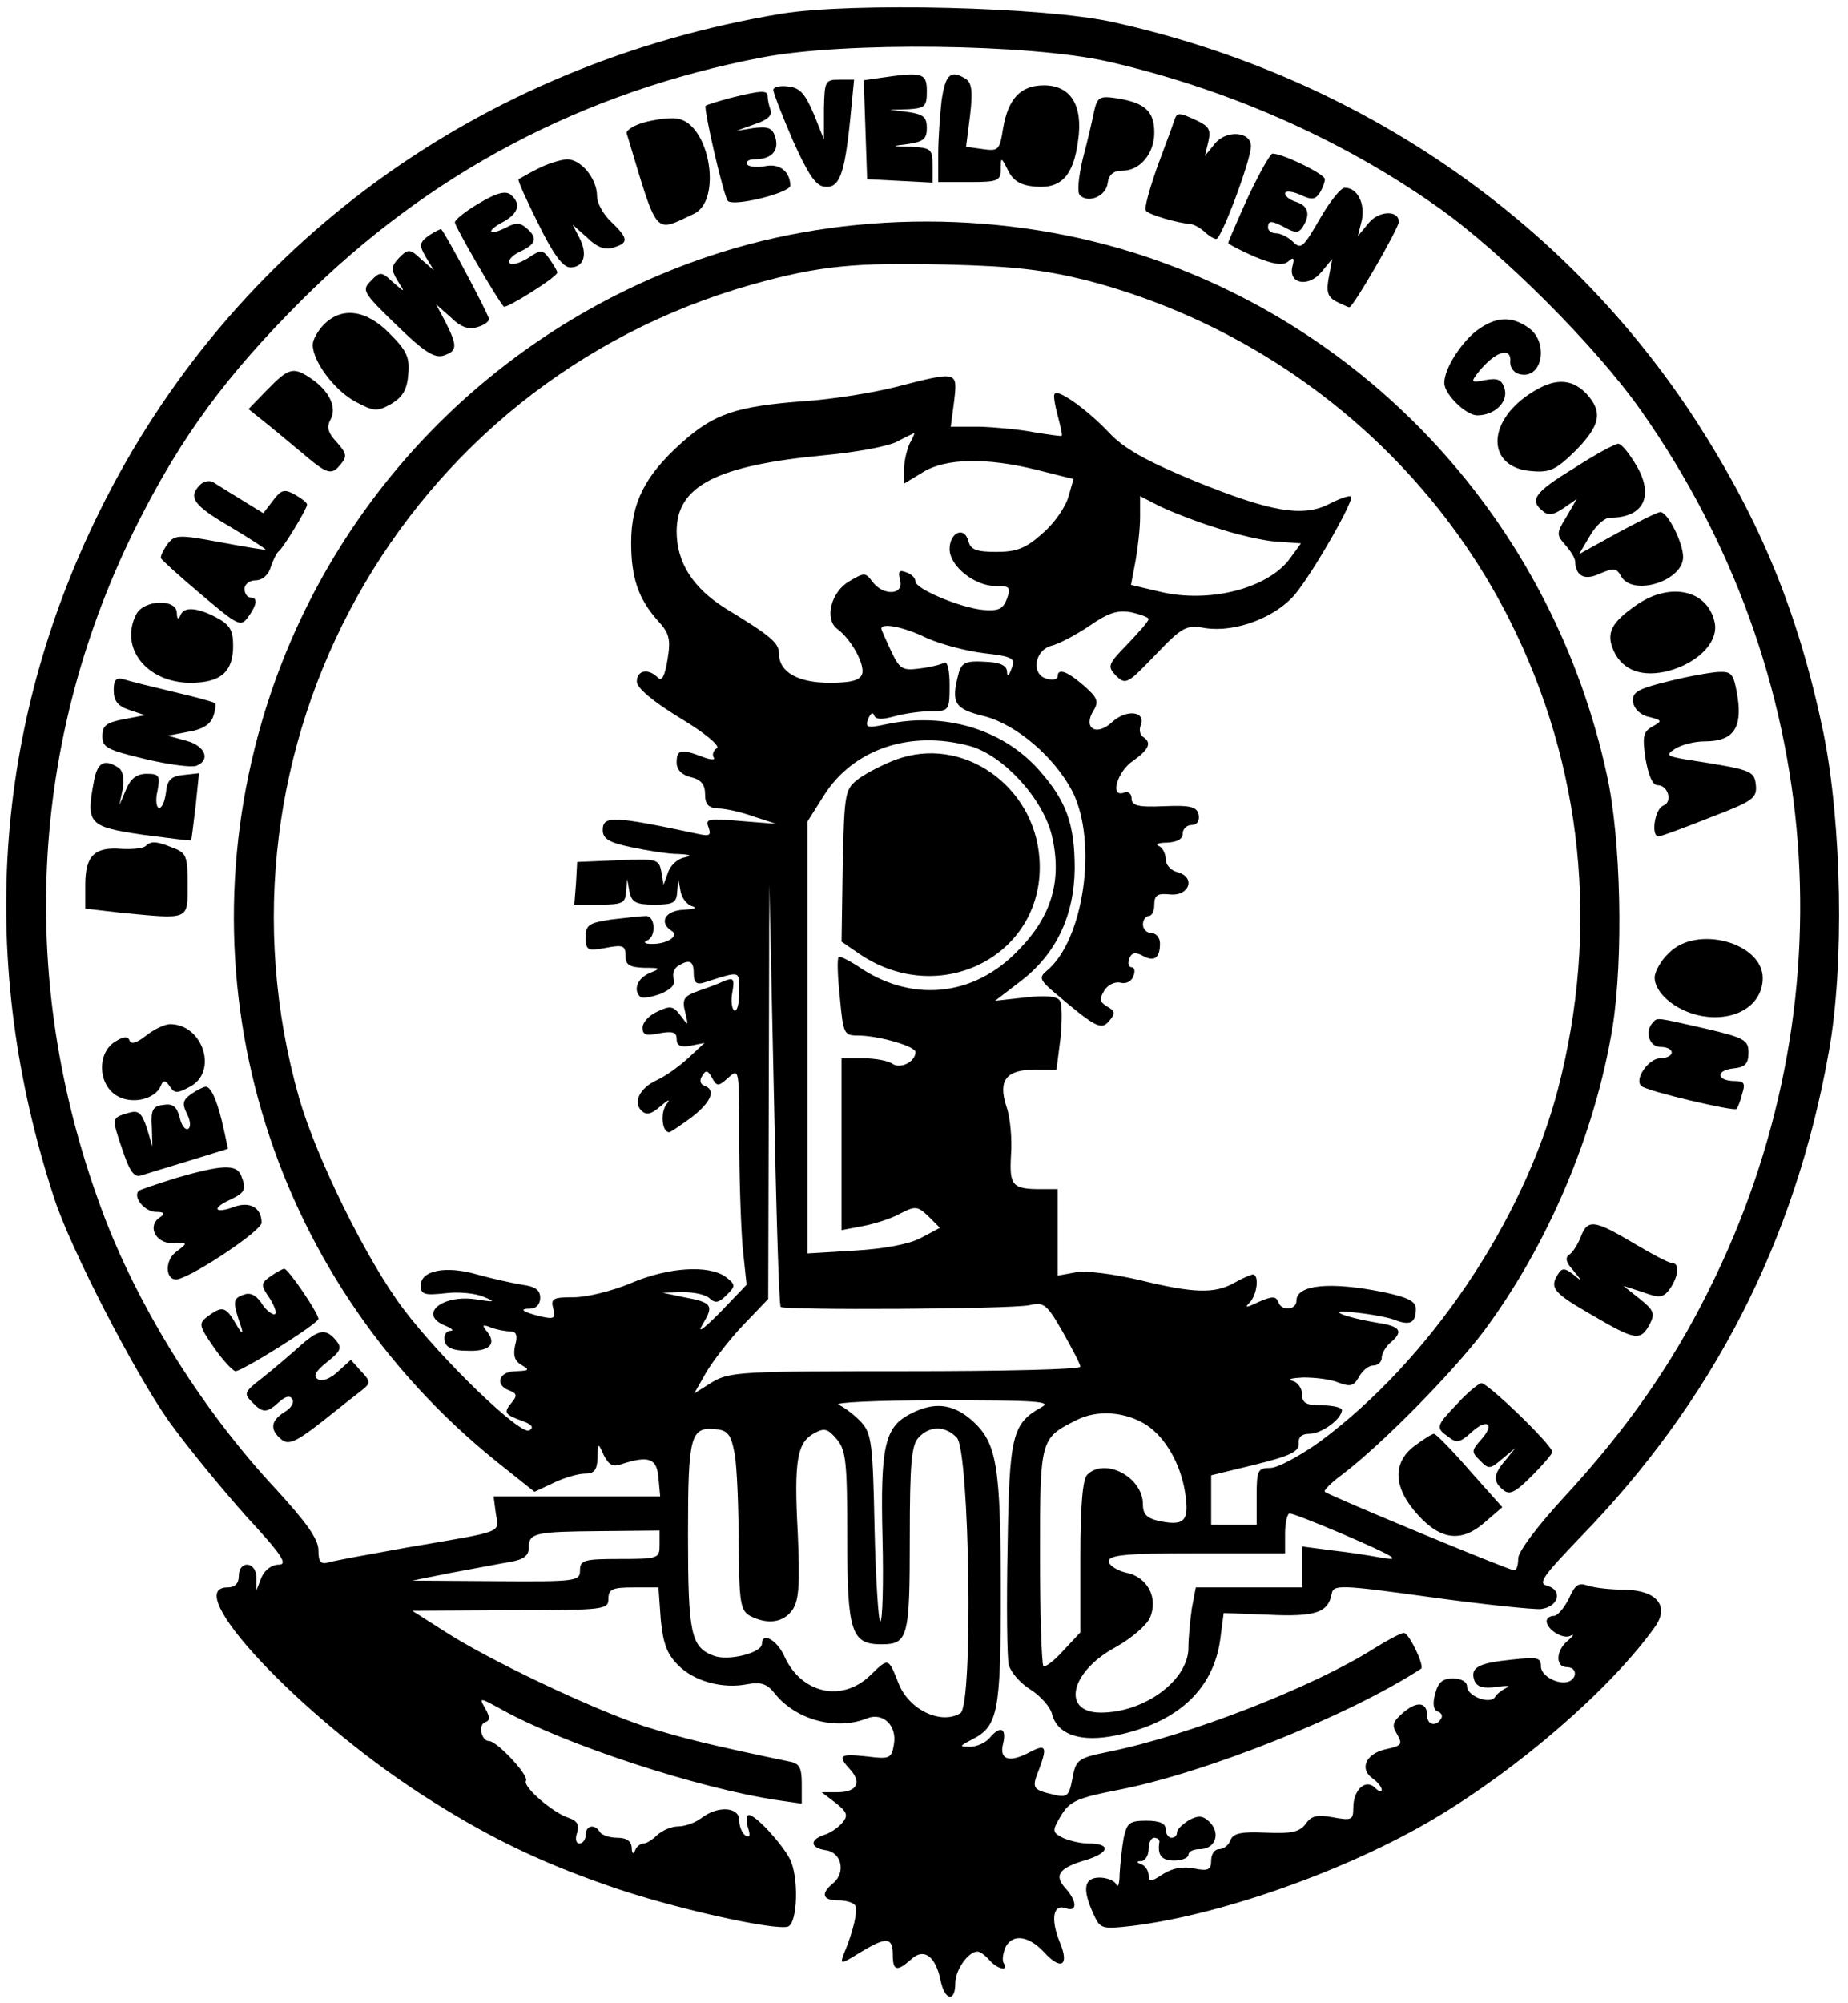 <?xml version="1.0" standalone="no"?>
<!DOCTYPE svg PUBLIC "-//W3C//DTD SVG 20010904//EN"
 "http://www.w3.org/TR/2001/REC-SVG-20010904/DTD/svg10.dtd">
<svg version="1.0" xmlns="http://www.w3.org/2000/svg"
 width="325pt" height="352pt" viewBox="0 0 325 352"
 preserveAspectRatio="xMidYMid meet">
<g transform="translate(0,352) scale(0.1,-0.1)"
fill="#000000" stroke="none">
<path d="M1375 3496 c-532 -88 -969 -407 -1200 -875 -187 -379 -215 -793 -80
-1206 29 -90 142 -308 202 -393 33 -46 95 -121 137 -168 62 -67 73 -84 56 -84
-12 0 -24 -9 -30 -22 l-9 -23 0 23 c-1 28 -31 30 -31 2 0 -13 -7 -20 -20 -20
-84 0 126 -224 340 -363 113 -73 205 -118 329 -161 110 -39 295 -80 317 -72
17 7 19 88 3 119 -15 28 -60 77 -72 77 -4 0 -5 -10 -2 -21 5 -15 4 -19 -4 -15
-6 4 -11 16 -11 27 0 23 -37 26 -66 4 -10 -8 -29 -15 -41 -15 -12 0 -28 -7
-37 -15 -8 -8 -19 -15 -24 -15 -6 0 -13 -6 -15 -12 -3 -8 -6 -6 -6 5 -1 11 -9
17 -25 17 -14 0 -28 5 -31 10 -9 15 -25 12 -25 -5 0 -8 -5 -15 -11 -15 -6 0
-8 8 -4 19 4 14 0 21 -15 26 -28 9 -81 55 -75 65 6 9 -51 70 -65 70 -13 0 -20
28 -7 33 9 3 9 9 0 25 -11 19 -10 19 30 -3 110 -61 344 -138 485 -159 l42 -6
0 35 c0 28 -4 36 -22 39 -139 29 -188 41 -255 62 -91 30 -275 117 -353 168
l-55 35 173 1 c165 0 172 1 172 20 0 17 7 20 44 20 l44 0 4 -56 c4 -42 11 -61
30 -80 28 -29 79 -43 123 -34 23 4 34 1 48 -17 37 -46 108 -65 162 -43 28 11
53 -13 47 -46 -4 -25 -8 -26 -48 -21 -48 5 -52 2 -28 -24 20 -23 10 -39 -24
-39 l-27 0 25 -19 c20 -16 22 -22 11 -35 -7 -8 -21 -18 -32 -21 -26 -9 -24
-23 4 -27 27 -4 35 -39 12 -58 -22 -18 -19 -30 9 -30 14 0 27 -4 30 -9 5 -8
-3 -45 -20 -85 -7 -19 -6 -19 28 2 46 28 58 28 58 -3 0 -29 7 -31 32 -9 22 21
43 7 52 -36 7 -36 26 -40 26 -6 0 24 23 56 39 56 5 0 14 -7 21 -15 14 -16 35
-21 25 -5 -3 5 -1 18 4 29 13 23 41 18 67 -10 30 -33 45 -24 28 17 -17 41 -12
69 11 60 20 -7 19 13 -1 35 -21 23 -12 36 36 50 42 13 44 29 4 29 -14 0 -34 5
-45 10 -19 10 -19 12 -3 39 15 25 28 31 100 45 155 30 407 131 533 213 7 4
-21 63 -30 63 -5 0 -28 -12 -52 -27 -107 -68 -328 -154 -468 -182 -54 -11 -57
-14 -63 -47 -6 -31 -9 -34 -34 -28 -37 9 -38 11 -24 46 14 38 11 43 -16 29
-37 -20 -55 -14 -48 14 7 28 -5 33 -24 10 -7 -8 -22 -15 -34 -15 -20 0 -19 1
4 13 45 23 50 48 50 257 0 225 -7 264 -50 303 -34 30 -67 34 -109 12 -45 -23
-53 -56 -49 -219 2 -80 0 -146 -4 -146 -3 0 -8 74 -10 164 -3 147 -5 166 -23
186 -11 12 -29 26 -40 31 -11 4 66 8 180 8 166 0 196 -2 177 -12 -52 -29 -57
-49 -60 -246 -2 -101 -1 -194 2 -207 4 -14 21 -33 39 -44 17 -11 34 -30 37
-42 9 -37 51 -51 113 -38 108 22 171 81 183 169 l6 46 79 -3 c83 -4 105 4 111
37 3 16 14 16 173 -6 94 -13 181 -22 195 -21 31 4 39 33 11 41 -17 4 -8 16 58
85 233 239 378 521 437 852 28 153 23 402 -9 561 -44 211 -110 372 -224 549
-231 356 -596 606 -1025 701 -120 27 -460 35 -583 15z m573 -84 c210 -48 410
-136 579 -255 113 -79 281 -247 360 -360 324 -461 369 -1044 118 -1545 -65
-131 -145 -245 -254 -363 -47 -51 -81 -96 -81 -108 0 -12 -3 -21 -7 -21 -9 0
-325 131 -333 138 -3 2 11 16 30 30 70 53 194 179 250 253 112 151 195 345
226 534 19 120 15 330 -10 443 -93 428 -401 774 -811 911 -245 82 -525 82
-767 1 -365 -122 -651 -408 -773 -772 -163 -488 -7 -1019 396 -1345 l69 -55
34 16 c19 9 43 16 55 16 16 0 21 6 22 28 0 27 1 27 11 4 9 -17 16 -21 32 -15
47 15 61 10 64 -24 l3 -33 -147 0 -146 0 4 -30 c5 -35 19 -30 -157 -60 -66
-12 -128 -23 -137 -26 -14 -4 -18 1 -18 21 0 20 -21 49 -75 108 -126 135 -235
308 -299 472 -158 410 -137 844 58 1229 76 150 154 256 285 387 225 225 497
368 811 428 146 28 469 24 608 -7z m-36 -385 c322 -84 595 -303 743 -597 129
-256 158 -543 85 -824 -61 -233 -227 -478 -419 -620 -35 -25 -74 -46 -87 -46
-22 0 -24 -4 -24 -50 l0 -50 -40 0 -40 0 0 44 0 43 78 19 c61 15 77 23 76 37
-1 11 5 17 19 17 21 0 57 26 57 42 0 4 -16 8 -35 8 -28 0 -35 4 -35 19 0 11
-8 22 -17 24 -10 3 -1 5 19 6 20 0 48 -3 62 -9 21 -8 27 -6 36 10 6 11 17 20
25 20 8 0 15 6 15 14 0 7 7 19 15 26 24 20 18 29 -22 35 -65 11 -94 25 -38 18
28 -3 60 -9 71 -14 25 -9 34 -3 34 21 0 13 -15 20 -57 29 -94 19 -153 13 -153
-15 0 -17 -27 -19 -32 -2 -4 10 -11 10 -34 0 -23 -11 -26 -11 -16 -1 13 14 17
49 5 49 -5 -1 -19 -7 -33 -15 -34 -19 -71 -18 -165 5 -47 11 -94 17 -112 14
l-33 -6 0 76 0 76 -29 0 c-51 0 -56 6 -53 60 2 27 -1 65 -8 85 -15 46 -1 65
50 65 l38 0 7 55 c3 30 3 60 -1 66 -4 8 -25 10 -60 6 l-54 -6 43 33 c64 48 96
116 97 199 0 80 -15 120 -64 175 -64 71 -166 101 -268 79 -33 -7 -37 -6 -31
10 4 9 8 12 10 6 3 -8 14 -8 36 -2 18 5 47 9 64 9 32 0 33 1 33 46 0 27 -4 43
-10 39 -5 -3 -25 -8 -43 -10 -30 -4 -35 -1 -50 31 -9 19 -17 37 -17 39 0 11
40 3 79 -16 24 -11 69 -23 101 -27 52 -6 56 -9 49 -27 -5 -14 -8 -15 -8 -5 -1
11 -13 16 -40 17 -32 2 -40 -2 -45 -20 -14 -53 -8 -63 46 -76 56 -15 122 -71
154 -132 45 -89 20 -263 -46 -316 -13 -11 -11 -16 15 -38 73 -62 82 -66 96
-49 11 13 10 17 -4 25 -13 8 -14 13 -5 28 6 10 19 16 28 14 10 -3 20 2 23 11
4 9 2 16 -3 16 -5 0 -7 7 -4 15 4 11 11 12 24 5 20 -11 30 -4 30 22 0 10 -7
18 -15 18 -8 0 -15 7 -15 15 0 8 5 15 10 15 6 0 10 9 10 20 0 17 6 20 27 18
34 -4 47 30 14 39 -12 3 -21 13 -21 23 0 10 -6 21 -12 23 -7 3 -1 6 15 6 17 1
27 6 27 16 0 8 7 15 16 15 9 0 14 7 12 18 -3 14 -14 17 -61 15 -46 -2 -57 1
-57 14 0 8 -6 13 -13 10 -26 -10 -12 38 16 56 28 20 33 32 17 42 -5 3 -7 12
-4 20 10 25 -25 29 -50 6 -28 -26 -52 -11 -33 20 10 16 7 23 -17 44 -30 26
-46 31 -46 16 0 -5 -8 -7 -19 -4 -28 7 -22 50 8 58 13 3 43 19 67 35 33 23 49
28 73 24 17 -4 31 -9 31 -12 0 -4 -17 -23 -37 -44 -35 -36 -36 -39 -20 -56 17
-16 20 -14 69 37 48 50 54 53 88 47 53 -8 124 19 158 60 32 39 104 165 98 171
-2 3 -19 -3 -37 -12 -47 -25 -104 -15 -239 40 -85 35 -124 57 -150 85 -37 39
-88 76 -95 68 -3 -2 0 -19 5 -38 5 -19 9 -35 7 -36 -1 -1 -22 2 -47 6 -25 5
-68 9 -96 10 l-52 0 6 45 c6 53 7 53 -102 25 -43 -11 -115 -22 -160 -25 -121
-9 -160 -22 -217 -73 -65 -58 -89 -106 -89 -176 0 -62 13 -99 47 -137 20 -22
23 -32 17 -68 -5 -30 -10 -39 -17 -32 -17 17 -37 13 -37 -7 0 -11 27 -34 76
-64 42 -25 71 -49 65 -53 -6 -3 -9 -11 -6 -16 4 -5 -5 -5 -20 1 -37 14 -45 13
-45 -10 0 -13 9 -22 25 -26 18 -4 25 -13 25 -30 0 -18 6 -24 23 -25 12 0 40
-6 62 -14 l40 -13 -63 5 c-56 5 -62 4 -56 -11 5 -14 2 -16 -17 -12 -150 32
-169 33 -169 7 0 -15 11 -22 50 -30 28 -6 65 -12 83 -12 22 -1 25 -3 11 -6
-12 -2 -25 -14 -29 -26 l-8 -22 -4 23 c-4 22 -8 23 -76 20 l-72 -3 -2 -37 -3
-38 45 0 c40 0 45 3 46 23 l2 22 4 -22 c4 -19 11 -23 44 -23 33 0 39 3 40 23
l2 22 4 -22 c2 -12 12 -24 21 -26 9 -3 2 -5 -15 -6 -33 -1 -45 -22 -22 -37 15
-9 -9 -24 -36 -23 -11 0 -14 3 -7 6 16 6 15 43 -2 43 -7 0 -34 -3 -60 -6 -41
-6 -46 -10 -46 -31 0 -23 3 -25 35 -19 31 6 35 4 35 -14 0 -16 7 -20 33 -21
29 0 30 -1 10 -9 -22 -9 -30 -30 -17 -42 3 -3 18 -1 35 5 19 8 27 16 24 26 -3
8 0 18 7 23 21 13 28 9 28 -13 0 -16 5 -20 18 -16 66 21 62 22 62 -17 0 -21
-4 -35 -9 -32 -4 3 -6 18 -3 32 4 24 2 26 -14 20 -10 -5 -32 -13 -47 -18 -24
-9 -28 -14 -22 -37 6 -25 6 -25 -8 -6 -13 17 -18 18 -41 7 -14 -6 -26 -19 -26
-28 0 -13 6 -15 30 -10 23 4 30 2 30 -10 0 -12 7 -15 24 -12 l25 5 -28 -26
c-16 -15 -40 -32 -55 -39 -31 -14 -43 -39 -28 -54 9 -9 18 -6 34 8 14 12 18
13 10 3 -11 -15 -8 -49 5 -49 2 0 20 12 39 26 35 27 44 49 22 56 -7 3 -8 10
-3 17 6 11 10 10 17 -3 9 -16 11 -16 29 0 19 17 19 15 19 -107 0 -68 3 -154 6
-191 l7 -66 -47 -49 c-30 -30 -41 -38 -30 -20 20 33 16 38 -33 47 l-38 8 35 1
c20 0 41 -4 48 -11 10 -9 16 -8 30 6 16 16 16 18 -2 32 -30 21 -100 17 -166
-11 -33 -14 -78 -25 -101 -25 -36 0 -41 -2 -36 -20 4 -17 2 -19 -21 -14 -33 8
-41 14 -19 14 10 0 17 8 17 19 0 14 -9 20 -32 23 -18 3 -54 11 -79 18 -55 16
-99 7 -99 -19 0 -16 6 -18 43 -14 23 3 53 0 67 -6 22 -9 21 -10 -11 -5 -61 10
-105 -26 -56 -46 12 -5 16 -9 9 -9 -8 -1 -12 -8 -10 -18 2 -11 14 -17 38 -17
40 -2 54 11 37 33 -10 12 -9 14 6 8 10 -4 26 -7 34 -7 11 0 14 -7 9 -24 -4
-18 -1 -28 11 -35 15 -9 14 -10 -9 -11 -31 0 -39 -24 -12 -34 13 -5 14 -9 4
-21 -15 -18 -13 -21 20 -33 16 -6 19 -11 11 -16 -15 -10 -155 125 -222 214
-64 85 -152 263 -183 370 -175 617 182 1257 797 1430 118 33 181 39 342 35
119 -3 170 -9 247 -28z m-312 -286 c-5 -11 -10 -31 -10 -45 l0 -26 33 20 c40
25 113 26 201 4 l64 -16 -9 -31 c-5 -18 -25 -47 -45 -64 -30 -27 -46 -33 -82
-33 -35 0 -45 4 -49 19 -7 27 -33 15 -33 -14 0 -30 44 -65 81 -65 25 0 27 -2
20 -22 -7 -19 -15 -22 -42 -20 -41 4 -119 37 -119 50 0 6 -7 13 -16 16 -13 5
-15 2 -11 -14 7 -26 -30 -28 -49 -2 -12 16 -14 16 -41 0 -32 -19 -43 -66 -21
-83 25 -18 50 -64 44 -80 -4 -11 -20 -15 -57 -15 -56 0 -89 19 -89 51 0 19
-14 31 -93 79 -58 36 -87 81 -87 136 0 80 70 116 261 134 55 5 113 16 127 24
15 8 28 14 30 15 1 1 -2 -8 -8 -18z m540 -149 c36 -12 84 -23 106 -24 l42 -3
-19 -26 c-38 -53 -142 -80 -229 -59 l-51 12 8 42 c4 22 8 57 8 77 l0 37 35
-18 c19 -9 64 -27 100 -38z m-435 -383 c59 -16 129 -92 145 -158 18 -78 0
-141 -59 -201 -79 -83 -190 -93 -284 -27 -16 10 -30 17 -32 15 -3 -2 -2 -34 2
-71 6 -64 7 -67 32 -67 36 0 101 -19 101 -29 0 -17 -26 -30 -40 -21 -8 6 -32
10 -52 10 l-38 0 0 -151 0 -151 37 7 c21 4 50 13 66 22 27 14 31 13 50 -5 l20
-20 -34 -18 c-21 -11 -65 -19 -116 -22 l-83 -5 0 380 0 379 29 46 c52 82 152
115 256 87z m-332 -986 c7 -6 401 -4 437 3 26 6 31 2 59 -47 17 -30 31 -57 31
-61 0 -5 -138 -8 -307 -8 -287 0 -310 -1 -340 -19 l-32 -20 21 37 c12 20 41
58 65 83 l44 46 1 364 1 364 8 -368 c4 -203 9 -371 12 -374z m644 -208 c33
-22 59 -68 67 -117 8 -50 0 -60 -42 -52 -25 5 -32 12 -32 30 0 48 -67 83 -98
52 -8 -8 -12 -55 -12 -144 l0 -133 -30 -32 c-16 -18 -32 -30 -35 -27 -3 3 -6
90 -6 193 0 206 0 207 64 239 37 19 87 15 124 -9z m-725 -50 c4 -22 7 -93 7
-157 1 -105 3 -118 20 -128 31 -16 59 -12 75 11 11 17 13 44 9 134 -7 129 -1
160 29 176 18 10 24 8 40 -11 16 -19 18 -42 18 -173 0 -165 7 -187 60 -187 47
0 50 12 50 186 0 134 3 165 16 178 20 21 47 20 67 -1 22 -26 29 -469 6 -484
-34 -21 -91 6 -109 53 -18 45 -17 45 -50 13 -50 -48 -122 -31 -151 35 -13 28
-39 42 -39 21 0 -16 -59 -31 -85 -21 -40 15 -45 39 -45 212 0 176 4 191 50
186 20 -2 26 -10 32 -43z m1069 -141 c95 -41 107 -49 64 -41 -16 3 -54 9 -82
12 l-53 7 0 -36 0 -36 -94 0 -93 0 -7 -37 c-3 -21 -6 -52 -6 -69 0 -57 -77
-114 -154 -114 -70 0 -54 72 26 115 27 15 54 38 60 51 16 35 -4 73 -42 80 -16
4 -30 13 -30 20 0 11 30 14 155 14 l155 0 0 35 c0 19 4 35 8 35 5 0 46 -16 93
-36z m-1201 -19 c0 -24 -2 -25 -70 -25 -63 0 -70 -2 -70 -20 0 -19 -6 -20
-147 -19 l-148 1 70 14 c39 7 85 16 103 19 23 4 32 11 32 25 0 26 11 28 128
29 l102 1 0 -25z"/>
<path d="M1547 3383 l-28 -4 3 -87 3 -87 58 -3 57 -3 0 31 c0 28 -3 30 -37 32
-37 1 -37 1 -5 5 26 4 32 9 32 28 0 19 -6 24 -32 28 l-33 4 33 1 c29 2 32 5
32 32 0 32 -8 34 -83 23z"/>
<path d="M1656 3344 c-3 -26 -6 -69 -6 -95 l0 -49 55 0 c50 0 55 2 55 23 0 22
1 21 13 -3 9 -18 22 -26 48 -28 45 -4 67 19 75 81 9 62 -13 97 -60 97 -41 0
-63 -23 -72 -76 -6 -38 -8 -40 -36 -36 l-29 4 7 55 c5 42 3 57 -7 64 -27 17
-36 9 -43 -37z"/>
<path d="M1449 3328 l0 -53 -18 45 c-15 35 -24 46 -45 48 -14 2 -26 -1 -26 -6
0 -5 15 -44 34 -88 26 -58 40 -80 55 -82 27 -4 36 20 46 116 l7 72 -26 0 c-25
0 -26 -3 -27 -52z"/>
<path d="M1285 3348 c-22 -6 -42 -12 -44 -14 -4 -4 31 -157 39 -167 9 -11 110
14 110 27 -1 25 -19 39 -44 34 -15 -3 -29 -1 -32 3 -3 5 3 9 13 9 29 0 43 14
37 37 -5 18 -12 21 -38 18 l-31 -5 33 12 c22 7 31 16 27 25 -3 8 -5 19 -5 24
0 11 -12 10 -65 -3z"/>
<path d="M1924 3324 c-3 -16 -12 -54 -20 -84 -7 -30 -10 -58 -5 -63 15 -15 46
-2 49 21 2 15 10 22 26 22 31 0 56 30 56 67 0 37 -16 52 -64 60 -32 5 -36 3
-42 -23z"/>
<path d="M1137 3306 c-21 -5 -36 -15 -35 -20 56 -185 47 -175 118 -142 50 23
29 154 -26 167 -11 3 -36 0 -57 -5z"/>
<path d="M2065 3308 c-2 -7 -16 -44 -30 -82 -13 -37 -23 -72 -20 -76 4 -7 55
-22 80 -24 6 -1 16 -7 23 -13 7 -7 17 -13 21 -13 9 0 61 139 61 163 0 26 -43
29 -63 5 l-18 -22 6 25 c5 21 1 27 -20 37 -32 15 -35 15 -40 0z"/>
<path d="M2195 3174 c-19 -42 -35 -79 -35 -81 0 -2 21 -13 46 -24 34 -14 50
-16 59 -9 10 9 12 7 8 -8 -8 -31 28 -38 51 -10 l19 23 -6 -32 c-5 -26 -2 -35
13 -43 10 -5 21 -10 23 -10 7 0 87 139 87 150 0 21 -35 20 -53 -2 l-19 -23 7
28 c6 30 -8 57 -30 57 -7 0 -27 -25 -44 -55 -29 -50 -33 -54 -47 -40 -8 8 -22
15 -30 15 -8 0 -14 5 -14 10 0 13 6 13 32 -1 16 -9 23 -8 29 2 14 22 10 37
-11 44 -11 3 -20 10 -20 15 0 5 12 4 26 -2 21 -10 27 -9 35 3 5 8 9 19 9 24 0
9 -74 45 -92 45 -4 0 -23 -34 -43 -76z"/>
<path d="M945 3223 c-16 -8 -31 -17 -33 -18 -2 -2 14 -37 35 -79 26 -53 43
-76 56 -76 24 0 31 23 16 52 l-12 23 26 -23 c17 -17 32 -22 46 -17 27 8 26 16
-4 45 -14 13 -25 33 -25 45 0 31 -28 65 -53 65 -12 -1 -35 -8 -52 -17z"/>
<path d="M843 3163 c-24 -14 -43 -29 -43 -34 0 -7 74 -135 86 -148 4 -4 94 52
94 60 0 3 -6 13 -13 23 -13 18 -15 18 -39 2 -15 -9 -29 -13 -32 -8 -3 5 6 14
19 20 28 13 31 24 11 41 -11 10 -20 10 -36 1 -12 -6 -24 -10 -26 -7 -2 2 7 10
21 17 27 15 32 32 13 48 -9 7 -25 3 -55 -15z"/>
<path d="M754 3106 c-17 -13 -17 -17 -5 -38 l14 -23 -22 19 c-20 19 -23 19
-39 3 -14 -15 -15 -20 -3 -40 14 -22 14 -22 -8 -3 -20 19 -23 19 -39 2 -16
-16 -14 -20 45 -77 48 -47 67 -59 83 -54 24 8 25 16 4 58 l-17 32 26 -23 c17
-17 32 -22 46 -17 12 3 21 10 21 14 0 7 -76 150 -84 158 -1 1 -11 -4 -22 -11z"/>
<path d="M570 2950 c-11 -11 -20 -27 -20 -36 0 -29 38 -80 75 -100 32 -17 38
-18 63 -4 20 12 28 25 30 52 3 30 -3 42 -33 72 -41 42 -84 47 -115 16z"/>
<path d="M2597 2939 c-28 -22 -57 -67 -57 -92 0 -20 38 -57 58 -57 31 0 55 24
48 47 -5 16 -12 19 -34 15 -25 -5 -26 -4 -12 14 30 37 59 46 56 17 0 -10 7
-19 18 -21 39 -8 50 57 14 82 -30 21 -57 20 -91 -5z"/>
<path d="M470 2835 l-33 -34 25 -20 c14 -11 44 -36 68 -56 47 -40 53 -41 70
-20 11 13 9 19 -8 38 -15 16 -18 26 -11 39 12 21 -1 50 -33 72 -32 22 -40 20
-78 -19z"/>
<path d="M2689 2827 c-76 -51 -73 -129 4 -135 33 -3 43 2 78 36 44 45 48 68
19 100 -27 28 -58 28 -101 -1z"/>
<path d="M2768 2697 c-69 -42 -79 -56 -55 -75 10 -9 19 -7 37 5 l23 16 -18
-31 c-18 -29 -18 -32 -2 -50 9 -10 17 -23 17 -28 1 -27 17 -35 44 -22 24 10
29 10 37 -5 21 -36 109 -8 109 34 0 25 -27 79 -40 79 -5 0 -39 -17 -76 -37
l-67 -37 19 32 c10 18 26 32 35 32 59 0 78 37 48 90 -13 22 -27 40 -33 40 -6
0 -41 -19 -78 -43z"/>
<path d="M352 2668 c-22 -22 -12 -36 53 -74 35 -21 63 -39 62 -40 -1 -1 -37 5
-80 13 -74 14 -80 13 -93 -4 -7 -10 -12 -21 -11 -24 1 -3 33 -32 71 -64 65
-55 69 -57 82 -40 16 22 18 35 4 35 -5 0 -10 7 -10 15 0 8 9 15 19 15 12 0 23
9 27 23 4 12 10 24 13 27 9 6 51 76 51 83 0 4 -10 11 -22 18 -18 10 -24 8 -38
-11 l-17 -22 -39 24 c-21 13 -44 27 -50 31 -6 3 -16 1 -22 -5z"/>
<path d="M2880 2458 c-47 -32 -56 -51 -42 -82 16 -35 51 -47 97 -35 54 15 89
53 80 87 -13 55 -77 69 -135 30z"/>
<path d="M240 2441 c-31 -59 18 -121 95 -121 53 0 75 19 75 65 0 28 -6 37 -30
50 -35 18 -57 19 -63 3 -3 -8 -6 -6 -6 5 -1 25 -57 23 -71 -2z"/>
<path d="M2932 2322 c-53 -13 -62 -19 -60 -36 2 -12 13 -23 28 -26 23 -6 24
-7 6 -17 -16 -9 -18 -17 -12 -57 5 -28 12 -46 21 -46 19 0 27 -30 10 -36 -15
-6 -22 -54 -8 -54 4 0 45 15 90 33 76 29 83 34 81 57 -3 26 -7 27 -122 45 -35
6 -37 8 -20 19 11 7 34 13 52 13 49 0 66 22 58 77 -7 42 -10 46 -34 45 -15 -1
-55 -8 -90 -17z"/>
<path d="M200 2307 c0 -19 7 -28 28 -35 l27 -9 -37 -7 c-31 -6 -38 -11 -38
-30 0 -20 9 -24 75 -40 42 -10 82 -15 90 -12 26 10 16 35 -17 44 l-33 9 37 7
c25 4 39 14 43 27 4 11 5 22 3 23 -1 2 -34 11 -73 20 -38 9 -78 19 -87 22 -14
4 -18 -1 -18 -19z"/>
<path d="M165 2146 c-14 -74 -9 -79 85 -93 46 -6 85 -11 86 -10 1 1 4 28 8 60
l6 58 -27 -3 c-22 -2 -29 -9 -31 -30 -2 -16 -7 -28 -12 -28 -5 0 -7 14 -3 30
5 27 3 30 -19 30 -17 0 -28 -8 -36 -27 l-12 -28 6 29 c3 18 0 32 -8 37 -25 16
-37 9 -43 -25z"/>
<path d="M256 2033 c-4 -4 -23 -6 -42 -5 -48 4 -64 -12 -64 -63 l0 -42 61 -7
c123 -12 119 -14 119 49 0 50 -2 56 -26 65 -30 12 -38 12 -48 3z"/>
<path d="M2935 1845 c-14 -13 -25 -33 -25 -43 0 -30 44 -64 92 -69 55 -6 98
23 98 68 0 62 -116 94 -165 44z"/>
<path d="M2907 1723 c-15 -15 -7 -43 13 -43 11 0 20 -4 20 -10 0 -5 -9 -10
-20 -10 -21 0 -47 -38 -33 -49 10 -9 163 -45 167 -40 2 2 7 14 10 27 6 18 3
22 -13 22 -31 0 -35 18 -4 22 22 2 28 8 28 28 0 22 -7 26 -75 42 -88 20 -85
20 -93 11z"/>
<path d="M257 1700 c-16 -13 -27 -16 -29 -9 -3 8 -10 8 -26 -2 -31 -20 -30
-73 2 -94 26 -17 69 -8 79 17 4 10 8 10 16 -2 8 -12 13 -12 35 0 50 26 23 110
-35 110 -9 0 -28 -9 -42 -20z"/>
<path d="M336 1597 c-15 -11 -16 -17 -7 -35 6 -12 7 -23 2 -26 -5 -3 -12 6
-15 20 -5 19 -12 25 -29 22 -18 -2 -22 -9 -20 -38 l1 -35 -10 33 c-9 27 -15
31 -32 26 -30 -9 -30 -8 -11 -64 13 -39 21 -50 33 -46 10 3 48 15 85 26 l68
21 -7 32 c-10 47 -22 77 -32 77 -4 0 -16 -6 -26 -13z"/>
<path d="M311 1450 c-35 -11 -65 -21 -67 -23 -11 -11 11 -37 30 -37 15 0 17
-3 8 -9 -24 -15 -9 -46 21 -46 28 1 28 1 7 -15 -22 -16 -19 -54 4 -48 32 9
146 85 146 99 0 26 -20 38 -48 28 -34 -13 -41 -3 -8 12 27 13 30 18 20 43 -8
20 -33 19 -113 -4z"/>
<path d="M2780 1346 c-5 -13 -14 -27 -20 -31 -8 -5 -6 -14 7 -28 17 -21 17
-21 0 -7 -16 12 -20 12 -28 -1 -14 -23 -6 -32 62 -71 75 -44 84 -45 100 -16
10 19 8 25 -17 45 l-29 23 34 -11 c30 -11 36 -10 48 6 15 22 17 45 4 45 -6 0
-36 16 -68 35 -69 41 -81 43 -93 11z"/>
<path d="M476 1277 c-18 -13 -18 -15 -1 -40 9 -15 13 -27 7 -27 -5 0 -16 9
-23 21 -10 14 -20 18 -32 13 -18 -7 -18 -12 -2 -59 3 -11 -1 -8 -10 8 -18 31
-24 32 -49 14 -17 -13 -17 -16 10 -55 16 -23 33 -41 38 -42 12 0 145 83 146
92 0 10 -53 88 -60 88 -3 0 -14 -6 -24 -13z"/>
<path d="M525 1152 c-17 -15 -45 -39 -64 -54 -31 -24 -33 -27 -18 -42 19 -20
26 -20 48 0 11 10 19 12 23 5 4 -6 -2 -16 -14 -23 -24 -15 -26 -31 -5 -48 12
-10 25 -5 71 31 30 24 63 50 71 56 15 12 15 15 -2 33 l-18 20 -23 -21 c-13
-12 -28 -18 -35 -13 -9 5 -4 14 16 30 24 19 27 25 16 38 -18 22 -31 20 -66
-12z"/>
<path d="M2563 1053 c-38 -40 -39 -42 -15 -59 14 -11 20 -9 39 8 28 26 43 16
18 -12 -17 -19 -18 -22 -2 -37 15 -16 18 -15 39 3 l23 19 -17 -21 c-22 -25
-23 -38 -4 -53 11 -9 21 -4 50 25 20 20 36 39 36 42 0 12 -114 122 -125 121
-5 -1 -25 -17 -42 -36z"/>
<path d="M2488 979 c-40 -30 -38 -74 6 -122 41 -45 78 -48 119 -11 l29 25 -57
64 c-31 36 -60 65 -63 65 -4 0 -19 -10 -34 -21z"/>
<path d="M1576 2185 c-22 -8 -51 -23 -65 -33 -25 -19 -26 -22 -29 -153 l-2
-134 32 -22 c144 -97 328 1 316 168 -9 129 -136 217 -252 174z"/>
<path d="M2759 710 c-8 -16 -20 -30 -26 -30 -7 0 -13 -4 -13 -9 0 -15 29 -33
42 -26 7 4 5 0 -4 -8 -22 -17 -23 -47 -3 -47 16 0 20 -15 7 -24 -17 -10 -52 7
-52 25 0 16 -6 17 -52 12 -59 -6 -73 -14 -65 -37 5 -11 15 -14 39 -11 18 3 26
2 18 -1 -8 -4 -18 -11 -21 -17 -9 -13 -49 2 -49 19 0 8 -10 14 -25 14 -18 0
-26 -7 -31 -27 -5 -17 -3 -28 4 -31 7 -2 10 -8 6 -13 -8 -14 -24 -11 -24 5 0
24 -17 27 -41 7 -20 -17 -22 -23 -12 -39 10 -18 8 -20 -18 -26 -36 -7 -49 -34
-26 -51 10 -7 17 -16 17 -21 0 -4 -5 -3 -12 4 -16 16 -38 -3 -38 -35 0 -22 -3
-23 -36 -17 -27 5 -38 3 -48 -12 -11 -14 -25 -17 -70 -15 -43 2 -57 -1 -62
-13 -3 -9 -12 -16 -20 -16 -8 0 -14 -9 -14 -20 0 -16 -5 -19 -30 -14 -19 4
-38 1 -55 -10 -21 -14 -25 -14 -25 -2 0 8 -6 17 -12 19 -10 4 -10 6 0 6 6 1
12 10 12 21 0 11 4 20 10 20 5 0 9 -3 9 -7 -4 -24 4 -33 26 -33 14 0 25 5 25
10 0 6 9 10 20 10 27 0 37 27 18 47 -12 12 -20 13 -37 4 -11 -7 -21 -16 -21
-21 0 -6 -4 -10 -10 -10 -5 0 -10 7 -10 15 0 10 -10 15 -34 15 -30 0 -34 -4
-40 -31 -3 -17 -6 -46 -7 -63 0 -17 -3 -25 -6 -18 -2 6 -16 12 -29 12 -28 0
-31 -20 -11 -64 12 -26 14 -27 67 -21 157 19 380 98 533 189 148 88 309 227
387 336 27 37 4 65 -53 66 -23 0 -52 3 -64 7 -17 6 -23 2 -34 -23z"/>
</g>
</svg>
